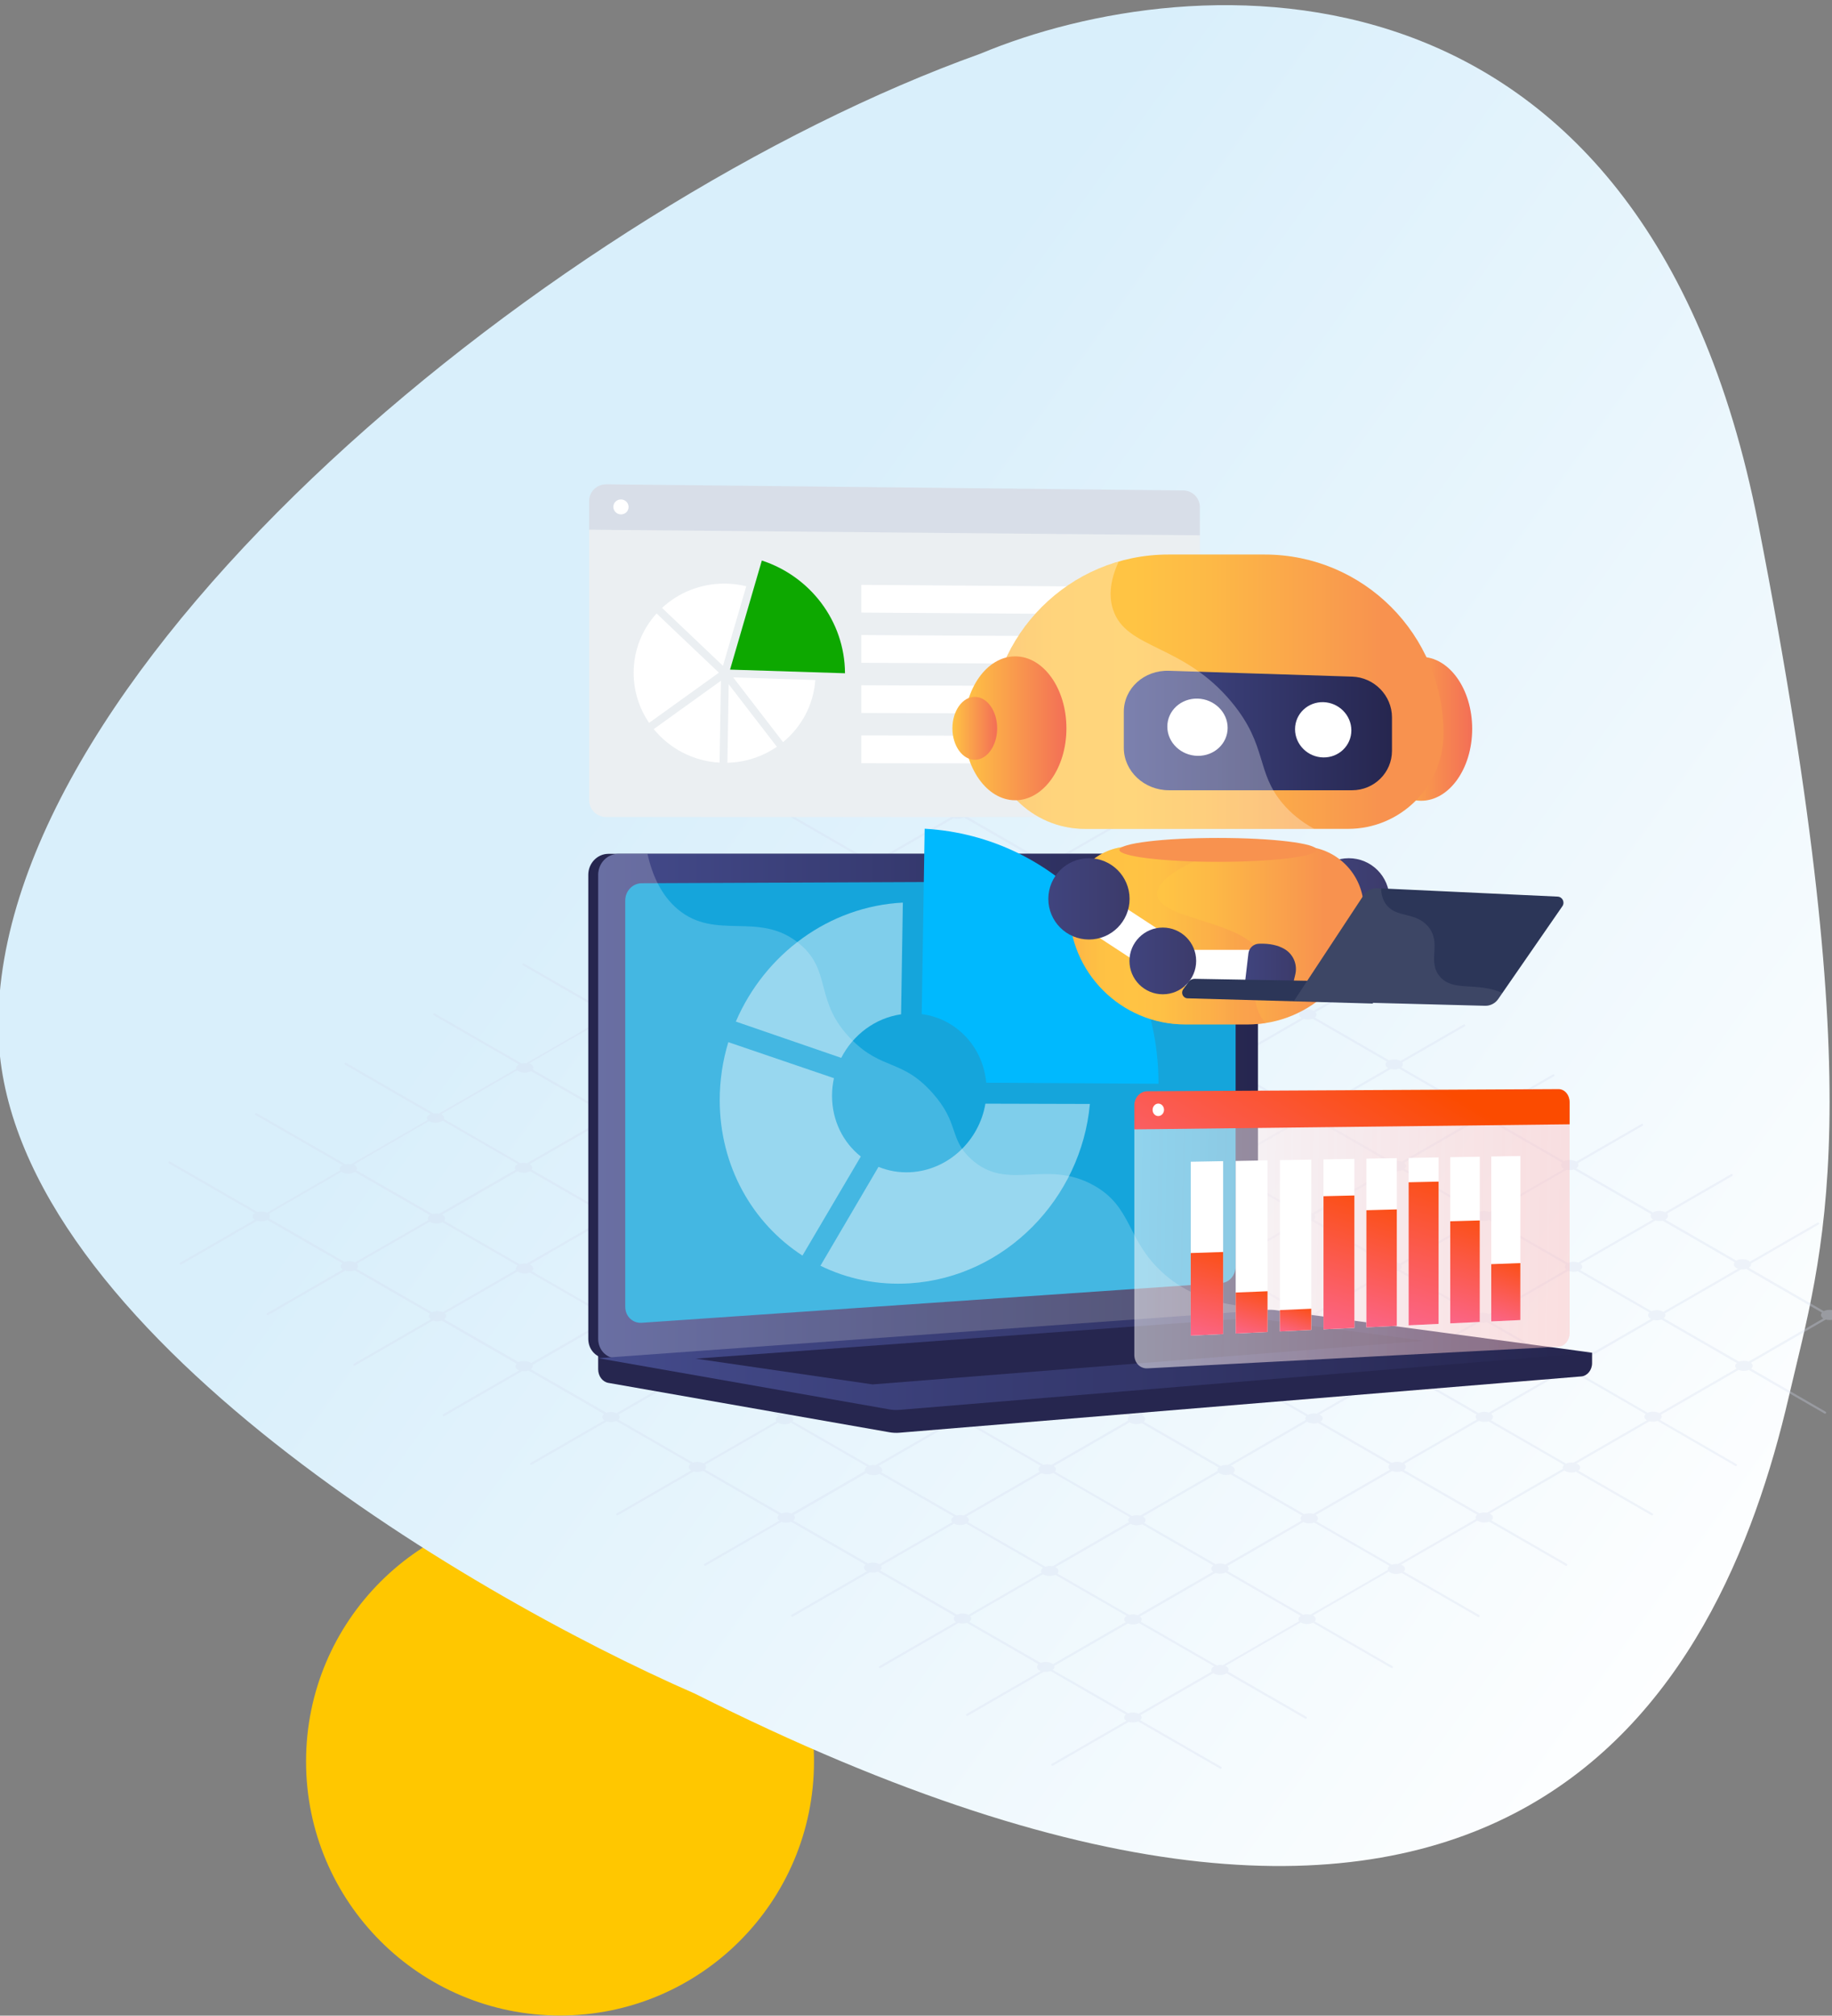 <svg width="541" height="595" viewBox="0 0 541 595" fill="none" xmlns="http://www.w3.org/2000/svg">
<rect x="0" y="0" width="541" height="595" fill="#808080" stroke="none"/>
<circle cx="165.379" cy="519.96" r="75" fill="#FFC700"/>
<path d="M-0.495 303.5C0.237 389.241 136.968 470.2 205.242 499.961C445.618 620.834 507.945 499.602 528.239 412.343C538.272 369.204 553.142 328.369 519.234 154.732C485.326 -18.905 351.997 -10.218 289.571 15.831C164.935 60.465 -1.409 196.324 -0.495 303.5Z" fill="url(#paint0_linear)"/>
<path opacity="0.3" d="M564.439 402.36C564.374 402.468 564.266 402.511 564.157 402.511C564.092 402.511 564.049 402.49 564.006 402.468L541.544 389.493C540.807 389.71 539.919 389.71 539.183 389.515L517.068 402.273C517.739 402.793 517.761 403.486 517.133 404.006L539.118 416.72C539.269 416.807 539.313 417.002 539.226 417.154C539.161 417.262 539.053 417.305 538.945 417.305C538.88 417.305 538.836 417.284 538.793 417.262L516.461 404.396C515.551 404.764 514.317 404.764 513.429 404.374L490.49 417.609C490.858 418.107 490.75 418.692 490.165 419.125L512.779 432.186C512.93 432.273 512.974 432.468 512.887 432.619C512.822 432.728 512.714 432.771 512.606 432.771C512.541 432.771 512.497 432.749 512.454 432.728L489.494 419.45C488.757 419.71 487.869 419.753 487.09 419.558L465.559 431.991C465.667 432.034 465.776 432.078 465.884 432.143C466.815 432.684 466.88 433.529 466.079 434.114L487.999 446.742C488.151 446.828 488.194 447.023 488.108 447.175C488.043 447.283 487.934 447.327 487.826 447.327C487.761 447.327 487.718 447.305 487.674 447.283L465.386 434.46C464.389 434.807 463.068 434.742 462.223 434.244C462.115 434.179 462.028 434.135 461.963 434.07L439.913 446.785C439.978 446.828 440.065 446.85 440.13 446.893C441.018 447.413 441.126 448.215 440.411 448.8L462.657 461.623C462.808 461.709 462.852 461.904 462.765 462.056C462.7 462.164 462.592 462.207 462.483 462.207C462.44 462.207 462.375 462.186 462.332 462.164L439.761 449.168C438.765 449.558 437.379 449.514 436.491 448.994C436.426 448.951 436.361 448.908 436.296 448.865L413.726 461.882C413.877 461.947 414.029 462.012 414.159 462.077C415.025 462.576 415.134 463.355 414.527 463.919L436.816 476.763C436.967 476.85 437.011 477.045 436.924 477.196C436.859 477.305 436.751 477.348 436.642 477.348C436.577 477.348 436.534 477.326 436.491 477.305L413.899 464.287C412.881 464.742 411.43 464.698 410.498 464.157C410.368 464.07 410.238 463.983 410.152 463.897L387.733 476.85C387.755 476.871 387.776 476.871 387.798 476.893C388.6 477.348 388.751 478.063 388.275 478.626L411.17 491.817C411.321 491.904 411.365 492.099 411.278 492.25C411.213 492.359 411.105 492.402 410.996 492.402C410.931 492.402 410.888 492.38 410.845 492.359L387.712 479.016C386.715 479.557 385.134 479.536 384.159 478.972C384.138 478.951 384.116 478.951 384.094 478.929L361.871 491.752C361.936 491.774 362.001 491.817 362.066 491.86C362.802 492.294 362.997 492.922 362.65 493.442L385.784 506.784C385.935 506.871 385.979 507.066 385.892 507.218C385.827 507.326 385.719 507.369 385.61 507.369C385.567 507.369 385.502 507.348 385.459 507.326L362.196 493.94C362.174 493.961 362.131 493.983 362.109 494.005C361.113 494.59 359.466 494.59 358.47 494.005C358.405 493.962 358.34 493.94 358.297 493.897L336.81 506.286C337.243 506.763 337.221 507.326 336.723 507.781L360.614 521.535C360.766 521.622 360.809 521.817 360.723 521.968C360.658 522.077 360.549 522.12 360.441 522.12C360.376 522.12 360.333 522.098 360.289 522.077L336.095 508.149C335.293 508.496 334.189 508.539 333.322 508.279L310.925 521.21C310.882 521.232 310.817 521.254 310.774 521.254C310.665 521.254 310.557 521.189 310.492 521.102C310.405 520.95 310.449 520.755 310.6 520.669L332.607 507.976C331.806 507.456 331.763 506.655 332.477 506.091L310.232 493.268C309.647 493.507 308.933 493.572 308.261 493.485L285.756 506.481C285.713 506.503 285.648 506.525 285.604 506.525C285.496 506.525 285.388 506.46 285.323 506.373C285.236 506.221 285.279 506.026 285.431 505.94L307.373 493.29C307.243 493.247 307.113 493.182 306.983 493.117C306.095 492.619 305.987 491.817 306.658 491.232L285.518 479.059C284.76 479.319 283.806 479.319 283.048 479.081L260.002 492.38C259.958 492.402 259.893 492.424 259.85 492.424C259.742 492.424 259.633 492.359 259.568 492.272C259.482 492.12 259.525 491.925 259.677 491.839L282.312 478.778C281.554 478.301 281.445 477.586 281.987 477.045L259.244 463.94C258.529 464.243 257.597 464.287 256.796 464.113L234.096 477.218C234.052 477.24 233.987 477.261 233.944 477.261C233.836 477.261 233.728 477.196 233.663 477.11C233.576 476.958 233.619 476.763 233.771 476.676L255.994 463.832C255.973 463.81 255.929 463.81 255.908 463.789C254.998 463.269 254.911 462.446 255.626 461.882L233.619 449.211C232.753 449.558 231.605 449.579 230.738 449.233L208.363 462.164C208.32 462.186 208.255 462.207 208.212 462.207C208.103 462.207 207.995 462.142 207.93 462.056C207.843 461.904 207.887 461.709 208.038 461.623L230.132 448.886C229.46 448.366 229.46 447.673 230.089 447.153L207.583 434.179C206.804 434.547 205.721 434.612 204.833 434.374L182.436 447.305C182.392 447.327 182.327 447.348 182.284 447.348C182.176 447.348 182.067 447.283 182.002 447.197C181.916 447.045 181.959 446.85 182.111 446.763L204.096 434.07C203.186 433.529 203.143 432.684 203.966 432.099L182.024 419.471C181.201 419.84 180.075 419.883 179.165 419.601L157.006 432.381C156.963 432.403 156.898 432.424 156.855 432.424C156.746 432.424 156.638 432.359 156.573 432.273C156.486 432.121 156.53 431.926 156.681 431.839L178.472 419.276C177.692 418.735 177.67 417.955 178.407 417.414L156.097 404.569C155.512 404.764 154.84 404.829 154.19 404.742L131.187 418.02C131.144 418.042 131.079 418.063 131.035 418.063C130.927 418.063 130.819 417.998 130.754 417.912C130.667 417.76 130.711 417.565 130.862 417.479L153.302 404.526C153.172 404.482 153.064 404.417 152.956 404.352C152.111 403.854 151.981 403.118 152.566 402.555L130.494 389.84C129.671 390.121 128.653 390.121 127.851 389.818L104.848 403.096C104.805 403.118 104.74 403.139 104.696 403.139C104.588 403.139 104.48 403.074 104.415 402.988C104.328 402.836 104.372 402.641 104.523 402.555L127.18 389.472C126.53 388.995 126.465 388.324 126.985 387.804L104.74 374.981C103.917 375.349 102.812 375.371 101.924 375.089L79.202 388.172C79.159 388.194 79.094 388.215 79.05 388.215C78.942 388.215 78.834 388.15 78.769 388.064C78.682 387.912 78.726 387.717 78.877 387.631L101.209 374.764C100.429 374.244 100.386 373.443 101.122 372.901L78.921 360.122C78.097 360.577 76.863 360.663 75.888 360.36L53.556 373.27C53.513 373.291 53.448 373.313 53.405 373.313C53.296 373.313 53.188 373.248 53.123 373.161C53.036 373.01 53.08 372.815 53.231 372.728L75.195 360.057C74.329 359.472 74.372 358.606 75.282 358.064L49.874 343.422C49.722 343.335 49.679 343.14 49.766 342.988C49.852 342.837 50.047 342.793 50.199 342.88L76.04 357.761C76.949 357.501 78.054 357.588 78.834 357.977L100.429 345.501C100.148 344.981 100.364 344.418 101.057 344.006C101.101 343.985 101.144 343.963 101.187 343.941L75.433 329.126C75.282 329.039 75.238 328.844 75.325 328.693C75.412 328.541 75.606 328.498 75.758 328.584L102.011 343.682C102.552 343.573 103.137 343.552 103.678 343.66L126.249 330.62C125.88 330.079 126.075 329.451 126.833 329.017C126.942 328.952 127.05 328.909 127.158 328.866L101.924 314.31C101.772 314.223 101.729 314.028 101.816 313.877C101.902 313.725 102.097 313.682 102.249 313.769L128.046 328.649C128.566 328.584 129.108 328.606 129.584 328.714L152.458 315.501C152.328 315.046 152.566 314.57 153.172 314.223C153.194 314.202 153.216 314.202 153.237 314.18L128.068 299.689C127.916 299.603 127.873 299.408 127.96 299.256C128.046 299.104 128.241 299.061 128.393 299.148L154.017 313.92C154.45 313.812 154.949 313.79 155.403 313.833L178.472 300.512C178.234 300.036 178.407 299.516 178.992 299.126L154.407 284.96C154.255 284.874 154.212 284.679 154.299 284.527C154.385 284.375 154.58 284.332 154.732 284.419L179.706 298.801C180.313 298.606 181.028 298.563 181.678 298.671L204.183 285.675C204.009 285.242 204.183 284.787 204.681 284.419L179.858 270.123C179.706 270.036 179.663 269.841 179.75 269.69C179.836 269.538 180.031 269.495 180.183 269.581L205.374 284.094C205.959 283.899 206.63 283.834 207.28 283.92L228.941 271.401C227.966 270.816 227.966 269.885 228.962 269.321C229.049 269.278 229.157 269.235 229.244 269.191L205.396 255.415C205.244 255.329 205.201 255.134 205.287 254.982C205.374 254.831 205.569 254.787 205.721 254.874L230.11 268.975C230.955 268.845 231.908 268.953 232.58 269.343L255.366 255.935C254.781 255.372 254.89 254.614 255.756 254.116C255.778 254.116 255.778 254.094 255.8 254.094L231.54 240.101C231.388 240.015 231.345 239.82 231.432 239.668C231.518 239.517 231.713 239.473 231.865 239.56L256.558 253.791C257.316 253.618 258.182 253.639 258.897 253.877L280.969 241.141C280.103 240.578 280.124 239.733 280.991 239.17L257.381 225.546C257.229 225.459 257.186 225.264 257.272 225.112C257.359 224.961 257.554 224.917 257.706 225.004L281.727 238.867C282.658 238.585 283.806 238.65 284.608 239.062L301.546 229.293C301.698 229.206 301.893 229.25 301.98 229.401C302.066 229.553 302.023 229.748 301.871 229.834L285.193 239.473C285.604 239.906 285.604 240.426 285.214 240.86L307.481 253.704C308.478 253.293 309.886 253.358 310.774 253.877C310.839 253.921 310.882 253.942 310.925 253.986L328.102 244.109C328.254 244.022 328.449 244.065 328.535 244.217C328.622 244.369 328.579 244.563 328.427 244.65L311.402 254.462C311.662 254.895 311.553 255.394 311.077 255.784L333.257 268.585C334.189 268.087 335.597 268.065 336.571 268.498L353.856 258.513C354.008 258.426 354.203 258.469 354.289 258.621C354.376 258.773 354.333 258.968 354.181 259.054L337.178 268.866C337.763 269.43 337.676 270.166 336.896 270.643L358.838 283.292C359.835 282.751 361.437 282.772 362.412 283.336C362.52 283.401 362.629 283.466 362.715 283.552L380.412 273.35C380.564 273.264 380.759 273.307 380.845 273.458C380.932 273.61 380.888 273.805 380.737 273.892L363.105 284.072C363.279 284.527 363.084 285.047 362.477 285.415L384.679 298.26C385.654 297.848 387.04 297.87 387.95 298.368L406.188 287.841C406.339 287.754 406.534 287.798 406.621 287.949C406.708 288.101 406.664 288.296 406.513 288.382L388.491 298.779C388.924 299.278 388.86 299.884 388.275 300.339L410.217 313.01C411.213 312.599 412.643 312.642 413.531 313.162C413.552 313.162 413.552 313.184 413.574 313.184L432.224 302.418C432.375 302.332 432.57 302.375 432.657 302.527C432.744 302.678 432.7 302.873 432.549 302.96L414.072 313.617C414.419 314.093 414.311 314.635 413.791 315.068L436.274 328.043C437.249 327.566 438.722 327.566 439.675 328.064L458.563 317.169C458.714 317.083 458.909 317.126 458.996 317.277C459.083 317.429 459.039 317.624 458.888 317.711L440.238 328.454C440.715 328.974 440.606 329.646 439.913 330.122L461.855 342.772C462.873 342.274 464.411 342.295 465.364 342.837C465.407 342.858 465.429 342.88 465.472 342.902L484.729 331.79C484.88 331.703 485.075 331.747 485.162 331.898C485.248 332.05 485.205 332.245 485.053 332.331L465.949 343.357C466.274 343.855 466.122 344.44 465.472 344.851L488.108 357.912C488.129 357.891 488.151 357.891 488.173 357.869C489.147 357.306 490.728 357.284 491.747 357.826L511.198 346.606C511.349 346.519 511.544 346.562 511.631 346.714C511.717 346.866 511.674 347.061 511.522 347.147L492.31 358.237C492.786 358.801 492.635 359.494 491.833 359.949C491.811 359.97 491.79 359.97 491.747 359.992L512.757 372.122C513.754 371.559 515.378 371.559 516.374 372.143C516.526 372.23 516.656 372.338 516.764 372.425L536.735 360.902C536.887 360.815 537.082 360.858 537.168 361.01C537.255 361.161 537.212 361.356 537.06 361.443L517.089 372.966C517.198 373.4 516.981 373.876 516.396 374.223L538.576 387.024C539.551 386.526 541.067 386.526 542.042 387.046L562.424 375.284C562.576 375.197 562.771 375.241 562.858 375.392C562.944 375.544 562.901 375.739 562.749 375.826L542.605 387.457C543.06 387.999 542.93 388.649 542.215 389.103L564.287 401.84C564.482 401.991 564.526 402.186 564.439 402.36ZM489.992 417.154L512.822 403.984C512.259 403.486 512.281 402.814 512.887 402.338L490.642 389.515C489.949 389.775 489.104 389.818 488.346 389.645L464.974 403.139C465.039 403.529 464.844 403.919 464.411 404.222L486.591 417.045C487.588 416.569 489.061 416.612 489.992 417.154ZM358.557 491.882L336.333 479.102C335.423 479.601 334.015 479.644 333.041 479.232L311.315 491.752C311.467 492.164 311.315 492.575 310.882 492.922L333.149 505.745C334.102 505.398 335.358 505.442 336.246 505.875L357.842 493.42C357.56 492.9 357.755 492.315 358.47 491.904C358.492 491.904 358.535 491.882 358.557 491.882ZM79.44 359.645L101.772 372.512C102.725 372.165 103.982 372.208 104.848 372.642L126.465 360.187C126.184 359.689 126.357 359.125 127.007 358.714L104.805 345.956C104.761 345.978 104.74 345.999 104.696 346.021C103.7 346.606 102.054 346.606 101.057 346.021C100.993 345.978 100.927 345.934 100.863 345.891L79.397 358.281C79.765 358.692 79.787 359.212 79.44 359.645ZM233.208 270.578L255.691 283.574C256.644 283.336 257.792 283.422 258.572 283.877C258.637 283.92 258.702 283.942 258.745 283.985L281.575 270.838C280.817 270.296 280.817 269.516 281.575 268.953L259.395 256.173C259.373 256.173 259.374 256.195 259.352 256.195C258.42 256.737 256.926 256.78 255.929 256.303L233.013 269.538C233.316 269.863 233.359 270.231 233.208 270.578ZM281.662 241.488L259.568 254.246C260.175 254.679 260.283 255.264 259.937 255.762L282.29 268.65C283.2 268.347 284.37 268.39 285.214 268.78L307.265 256.087C307.2 256.065 307.156 256.022 307.091 256C306.203 255.48 306.095 254.679 306.788 254.094L284.608 241.293C283.806 241.704 282.615 241.769 281.662 241.488ZM487.631 358.411L464.779 345.219C464.129 345.436 463.35 345.458 462.657 345.306L440.433 358.129C440.953 358.627 440.931 359.255 440.346 359.754L463.025 372.836C463.891 372.403 465.148 372.36 466.101 372.706L488.151 359.97C487.458 359.537 487.284 358.93 487.631 358.411ZM487.09 387.436L465.949 375.241C465.061 375.522 463.956 375.479 463.155 375.132L440.216 388.367C440.606 388.887 440.455 389.515 439.783 389.948L460.794 402.1C461.812 401.623 463.306 401.645 464.259 402.186C464.433 402.295 464.584 402.403 464.693 402.533L487.566 389.342C487.523 389.32 487.479 389.298 487.458 389.277C486.57 388.8 486.461 388.02 487.09 387.436ZM310.817 462.337L333.365 449.319C333.019 448.843 333.127 448.28 333.669 447.868L311.012 434.807C310.059 435.327 308.564 435.327 307.59 434.85L285.366 447.673C286.124 448.128 286.297 448.8 285.864 449.341L308.716 462.467C309.344 462.251 310.124 462.207 310.817 462.337ZM157.071 375.262L179.122 387.955C179.966 387.652 181.049 387.652 181.894 387.955L204.183 375.089C203.49 374.548 203.533 373.79 204.291 373.248L182.327 360.598C181.309 361.097 179.793 361.075 178.84 360.512C178.775 360.468 178.732 360.447 178.667 360.403L156.421 373.248C156.53 373.291 156.638 373.335 156.725 373.4C157.613 373.898 157.721 374.678 157.071 375.262ZM259.092 285.545L281.38 298.433C282.334 298.086 283.59 298.13 284.456 298.563L307.33 285.35C306.918 284.895 306.94 284.31 307.438 283.877L285.214 271.076C284.37 271.466 283.178 271.509 282.269 271.206L259.2 284.484C259.395 284.83 259.352 285.198 259.092 285.545ZM462.44 373.248L439.697 360.143C438.852 360.49 437.747 360.49 436.881 360.187L413.834 373.486C414.072 373.919 413.942 374.396 413.487 374.786L436.144 387.869C437.162 387.349 438.722 387.371 439.675 387.934C439.675 387.934 439.697 387.934 439.697 387.955L462.527 374.764C462.028 374.309 462.007 373.703 462.44 373.248ZM333.149 419.341C332.911 418.887 333.041 418.388 333.539 417.998L311.553 405.327C310.557 405.76 309.106 405.717 308.196 405.197C308.023 405.089 307.871 404.981 307.763 404.872L285.301 417.825C285.366 417.847 285.431 417.89 285.496 417.933C286.297 418.388 286.449 419.103 285.973 419.645L308.088 432.403C308.846 432.186 309.756 432.186 310.492 432.424L333.149 419.341ZM208.472 374.938L230.912 387.869C231.518 387.717 232.211 387.717 232.839 387.847L255.713 374.634C255.605 374.223 255.778 373.79 256.276 373.443L233.987 360.598C232.991 360.967 231.67 360.902 230.782 360.425L208.363 373.356C208.926 373.855 208.948 374.461 208.472 374.938ZM307.979 315.891L286.232 328.454C287.099 329.039 287.077 329.906 286.146 330.469L308.413 343.292C309.041 343.01 309.842 342.923 310.579 343.032L332.239 330.534C331.264 329.971 331.243 329.082 332.131 328.498L309.886 315.653C309.322 315.87 308.629 315.956 307.979 315.891ZM383.726 358.324L361.264 345.349C360.549 345.718 359.531 345.804 358.665 345.631L337.091 358.086C337.156 358.107 337.221 358.151 337.286 358.194C338.196 358.714 338.282 359.537 337.546 360.1L360.051 373.075C360.658 372.771 361.481 372.663 362.217 372.75L383.921 360.23C383.076 359.689 383.011 358.887 383.726 358.324ZM310.319 402.663L333.495 389.298C333.322 388.908 333.43 388.475 333.82 388.129L311.272 375.154C310.275 375.587 308.824 375.544 307.914 375.024C307.871 375.002 307.85 374.981 307.828 374.959L285.279 387.977C285.388 388.02 285.518 388.085 285.604 388.129C286.427 388.605 286.579 389.32 286.059 389.883L308.651 402.901C309.127 402.706 309.734 402.62 310.319 402.663ZM260.5 375.154L282.55 387.869C283.113 387.696 283.763 387.652 284.391 387.739L307.33 374.504C307.026 374.028 307.135 373.508 307.676 373.096L285.713 360.447C284.716 360.858 283.308 360.815 282.399 360.295C282.334 360.252 282.247 360.208 282.204 360.165L259.633 373.205C259.807 373.27 259.958 373.335 260.11 373.421C260.911 373.855 261.041 374.591 260.5 375.154ZM285.799 358.042C285.886 358.086 285.951 358.107 286.037 358.151C286.926 358.671 287.034 359.472 286.341 360.035L308.326 372.706C309.019 372.447 309.886 372.403 310.644 372.555L333.019 359.645C332.781 359.212 332.889 358.736 333.322 358.367L311.337 345.696C310.34 346.064 308.998 345.999 308.131 345.501C308.023 345.436 307.936 345.371 307.85 345.306L285.799 358.042ZM336.636 387.501L359.206 374.483C359.076 374.136 359.185 373.768 359.488 373.465L336.918 360.468C335.921 360.858 334.535 360.793 333.647 360.295C333.582 360.252 333.517 360.23 333.474 360.187L311.445 372.901C311.488 372.923 311.51 372.945 311.553 372.966C312.42 373.465 312.528 374.244 311.9 374.829L334.427 387.804C335.055 387.457 335.878 387.371 336.636 387.501ZM357.625 343.227L335.748 330.577C334.968 330.967 333.885 331.054 332.976 330.815L311.445 343.248C311.553 343.292 311.683 343.357 311.792 343.4C312.701 343.92 312.788 344.765 312.03 345.349L333.994 357.999C334.665 357.717 335.532 357.653 336.29 357.782L357.885 345.328C357.842 345.306 357.798 345.284 357.755 345.263C356.759 344.721 356.737 343.812 357.625 343.227ZM260.565 343.248C261.323 343.812 261.28 344.613 260.457 345.154L282.745 357.977C283.395 357.717 284.218 357.653 284.954 357.782L307.46 344.808C307.308 344.418 307.416 344.006 307.785 343.66L285.388 330.75C284.478 330.989 283.373 330.924 282.593 330.534L260.565 343.248ZM234.442 358.346C235.33 358.865 235.395 359.689 234.659 360.273L256.991 373.14C257.511 372.966 258.096 372.923 258.68 372.966L281.749 359.645C281.532 359.212 281.64 358.736 282.117 358.367L259.763 345.501C258.875 345.761 257.771 345.718 256.969 345.349L234.442 358.346ZM234.291 389.818L256.471 402.62C257.121 402.468 257.879 402.49 258.507 402.663L281.272 389.537C281.077 389.082 281.272 388.584 281.835 388.215L259.915 375.587C258.897 376.086 257.381 376.042 256.428 375.501C256.276 375.414 256.168 375.327 256.059 375.219L233.619 388.172C233.641 388.194 233.684 388.215 233.706 388.215C234.486 388.627 234.659 389.277 234.291 389.818ZM259.807 404.547L282.507 417.63C283.113 417.457 283.828 417.435 284.478 417.544L307.46 404.287C307.395 403.919 307.568 403.551 307.958 403.248L285.453 390.273C284.435 390.793 282.897 390.771 281.944 390.208C281.835 390.143 281.749 390.078 281.662 390.013L259.244 402.944C260.002 403.378 260.175 404.006 259.807 404.547ZM336.376 417.479L359.206 404.287C358.86 403.833 358.903 403.291 359.38 402.879L337.351 390.186C336.355 390.555 335.012 390.49 334.145 389.992C334.037 389.927 333.972 389.883 333.885 389.818L311.272 402.858C311.467 402.923 311.662 403.009 311.835 403.096C312.701 403.594 312.81 404.374 312.182 404.959L334.21 417.652C334.86 417.392 335.662 417.349 336.376 417.479ZM362.629 402.316L384.896 389.472C384.614 389.06 384.679 388.584 385.069 388.194L362.997 375.479C362.022 375.804 360.744 375.717 359.9 375.241C359.77 375.176 359.661 375.089 359.575 375.002L337.503 387.739C337.611 387.782 337.719 387.825 337.806 387.89C338.716 388.41 338.802 389.255 338.022 389.84L360.008 402.511C360.788 402.165 361.784 402.1 362.629 402.316ZM388.231 387.544L409.783 375.089C409.718 375.046 409.632 375.024 409.567 374.981C408.679 374.461 408.57 373.66 409.285 373.075L387.322 360.382C386.542 360.707 385.524 360.75 384.701 360.512L363.17 372.923C363.3 372.966 363.452 373.031 363.56 373.118C364.513 373.66 364.557 374.548 363.712 375.132L385.675 387.782C386.39 387.436 387.387 387.349 388.231 387.544ZM436.123 358.064L414.137 345.393C413.206 345.761 411.95 345.739 411.061 345.328L388.145 358.541C388.535 359.017 388.47 359.58 387.971 360.013L409.913 372.706C410.91 372.295 412.318 372.36 413.206 372.88C413.271 372.923 413.336 372.966 413.401 373.01L436.209 359.84C435.516 359.32 435.473 358.606 436.123 358.064ZM410.542 343.313L388.036 330.339C387.148 330.772 385.892 330.794 384.961 330.425L361.957 343.703C362.217 344.093 362.152 344.548 361.827 344.916L384.376 357.956C385.351 357.566 386.715 357.631 387.582 358.107L410.455 344.938C409.935 344.44 409.957 343.79 410.542 343.313ZM384.419 328.259L362.499 315.61C361.567 316.043 360.246 316.043 359.315 315.631L336.398 328.866C336.723 329.277 336.701 329.776 336.333 330.187L358.362 342.923C359.336 342.62 360.571 342.707 361.394 343.183C361.437 343.205 361.481 343.227 361.502 343.248L384.332 330.079C383.639 329.537 383.661 328.779 384.419 328.259ZM358.86 313.53L336.571 300.686C335.835 300.946 334.947 300.989 334.167 300.772L310.904 314.202C311.012 314.57 310.86 314.938 310.492 315.263L332.802 328.173C333.777 327.869 335.012 327.956 335.835 328.433L358.665 315.263C358.123 314.7 358.188 314.007 358.86 313.53ZM333.041 298.628L311.012 285.913C310.059 286.26 308.781 286.216 307.936 285.762L285.063 298.974C285.518 299.451 285.474 300.036 284.976 300.491L306.961 313.205C307.958 312.815 309.344 312.88 310.21 313.379C310.362 313.465 310.47 313.552 310.579 313.66L333.409 300.469C333.409 300.469 333.409 300.469 333.387 300.469C332.542 299.971 332.412 299.191 333.041 298.628ZM260.045 313.4C260.218 313.465 260.37 313.53 260.522 313.617C261.518 314.202 261.518 315.133 260.543 315.718L282.485 328.368C283.308 327.913 284.543 327.826 285.518 328.129L307.026 315.718C306.853 315.653 306.702 315.588 306.55 315.501C305.64 314.981 305.554 314.158 306.29 313.574L284.326 300.881C283.525 301.227 282.42 301.27 281.554 300.989L260.045 313.4ZM234.421 328.194C234.551 328.238 234.659 328.303 234.767 328.368C235.742 328.931 235.764 329.819 234.854 330.404L256.818 343.053C257.684 342.62 258.94 342.555 259.893 342.902L282.03 330.122C281.64 329.711 281.619 329.212 281.965 328.779L259.785 316C258.832 316.259 257.662 316.151 256.883 315.696C256.731 315.61 256.623 315.523 256.514 315.415L234.421 328.194ZM208.233 343.335C208.45 343.4 208.645 343.487 208.818 343.595C209.728 344.115 209.814 344.96 209.056 345.523L231.042 358.194C231.821 357.869 232.839 357.804 233.684 358.042L256.341 344.96C255.865 344.505 255.821 343.941 256.254 343.487L234.139 330.75C233.164 331.032 231.93 330.945 231.128 330.49C231.02 330.425 230.912 330.36 230.825 330.295L208.233 343.335ZM182.284 358.302C182.349 358.324 182.414 358.367 182.479 358.389C183.302 358.865 183.454 359.602 182.891 360.165L204.963 372.901C205.829 372.62 206.934 372.642 207.757 372.988L230.262 359.992C229.894 359.537 229.937 358.974 230.435 358.541L208.407 345.848C207.41 346.216 206.046 346.151 205.179 345.653C205.006 345.544 204.854 345.436 204.746 345.306L182.284 358.302ZM182.674 389.992L205.092 402.879C205.656 402.728 206.305 402.706 206.912 402.814L229.504 389.775C229.157 389.233 229.33 388.605 230.089 388.194C230.11 388.194 230.132 388.172 230.132 388.172L207.887 375.349C206.999 375.782 205.742 375.804 204.811 375.457L182.544 388.324C183.194 388.8 183.237 389.472 182.674 389.992ZM208.515 404.851L230.717 417.609C231.323 417.479 231.995 417.457 232.601 417.609L255.085 404.634C254.652 404.092 254.803 403.399 255.583 402.944C255.605 402.923 255.648 402.923 255.67 402.901L233.771 390.273C233.749 390.273 233.728 390.295 233.728 390.295C232.731 390.88 231.085 390.88 230.089 390.295C230.067 390.273 230.024 390.251 230.002 390.23L207.757 403.053C207.843 403.096 207.908 403.118 207.995 403.161C208.753 403.638 208.926 404.309 208.515 404.851ZM234.074 419.536L256.818 432.619C257.359 432.468 257.966 432.424 258.55 432.511L281.251 419.428C280.969 418.93 281.164 418.367 281.814 417.955L259.352 405.002C259.33 405.024 259.309 405.046 259.265 405.046C258.269 405.63 256.644 405.63 255.648 405.067L233.424 417.89C233.468 417.912 233.489 417.933 233.533 417.955C234.247 418.367 234.442 419.016 234.074 419.536ZM260.262 434.612L282.442 447.37C283.135 447.197 283.936 447.197 284.608 447.37L307.005 434.439C306.485 433.897 306.593 433.182 307.373 432.706L285.431 420.056C284.435 420.598 282.832 420.576 281.857 420.013C281.792 419.97 281.727 419.948 281.684 419.905L259.417 432.749C259.547 432.792 259.655 432.857 259.763 432.922C260.543 433.356 260.716 434.049 260.262 434.612ZM336.723 447.392L359.553 434.222C359.445 433.876 359.553 433.507 359.878 433.182L337.156 420.099C336.16 420.533 334.708 420.489 333.799 419.97C333.734 419.926 333.669 419.883 333.604 419.84L311.207 432.771C311.9 433.226 312.008 433.876 311.553 434.417L334.319 447.543C335.033 447.24 335.943 447.197 336.723 447.392ZM362.564 432.468L385.589 419.168C385.372 418.8 385.437 418.388 385.74 418.042L362.954 404.916C361.957 405.284 360.593 405.219 359.726 404.721L337.199 417.717C337.264 417.76 337.351 417.782 337.416 417.825C338.282 418.323 338.391 419.103 337.763 419.688L360.463 432.771C361.069 432.489 361.849 432.381 362.564 432.468ZM388.838 417.305L411.3 404.331C411.148 404.006 411.213 403.659 411.43 403.356L388.6 390.208C387.625 390.533 386.325 390.468 385.48 389.97C385.437 389.948 385.415 389.927 385.394 389.905L363.387 402.62C364.297 403.139 364.383 403.984 363.625 404.569L386.304 417.63C386.997 417.262 387.971 417.154 388.838 417.305ZM414.419 402.533L436.058 390.035C436.058 390.035 436.036 390.035 436.036 390.013C435.213 389.537 435.061 388.822 435.581 388.28L412.859 375.154C412.188 375.414 411.365 375.479 410.628 375.349L389.033 387.825C389.076 387.847 389.098 387.869 389.141 387.869C390.094 388.41 390.137 389.277 389.314 389.862L411.971 402.901C412.621 402.533 413.574 402.403 414.419 402.533ZM461.292 343.205L439.22 330.469C438.462 330.707 437.552 330.707 436.772 330.49L414.657 343.248C415.372 343.768 415.394 344.483 414.765 345.024L436.772 357.718C437.704 357.349 438.96 357.371 439.848 357.782L461.877 345.068C461.833 345.046 461.79 345.024 461.747 345.003C460.924 344.505 460.772 343.768 461.292 343.205ZM435.733 328.454L413.163 315.436C412.448 315.718 411.516 315.761 410.715 315.566L388.535 328.368C389.076 328.844 389.098 329.451 388.621 329.927L411.191 342.923C412.015 342.599 413.119 342.577 413.986 342.88L436.058 330.144C435.321 329.689 435.213 328.996 435.733 328.454ZM409.589 313.379L387.625 300.707C386.845 301.011 385.849 301.032 385.047 300.794L362.932 313.552C363.582 314.028 363.647 314.7 363.105 315.22L385.112 327.913C385.979 327.631 387.083 327.653 387.906 327.999L409.935 315.285C409.913 315.285 409.892 315.263 409.892 315.263C409.025 314.743 408.917 313.963 409.589 313.379ZM384.051 298.65L361.697 285.762C361.156 285.913 360.549 285.957 359.986 285.892L337.568 298.823C337.936 299.321 337.828 299.906 337.243 300.339L359.553 313.205C360.376 312.924 361.416 312.924 362.239 313.227L384.311 300.491C383.509 299.949 383.423 299.191 384.051 298.65ZM358.232 283.747L336.116 270.989C335.315 271.227 334.362 271.206 333.582 270.924L311.532 283.661C312.355 284.202 312.398 285.003 311.662 285.567L333.625 298.238C334.643 297.783 336.095 297.826 337.026 298.368C337.026 298.368 337.026 298.368 337.048 298.368L359.076 285.653C358.946 285.61 358.816 285.545 358.708 285.48C357.928 285.003 357.755 284.31 358.232 283.747ZM332.651 268.996L310.384 256.152C309.712 256.412 308.846 256.477 308.088 256.325L285.799 269.148C286.276 269.603 286.276 270.188 285.799 270.664L308.044 283.487C308.846 283.141 309.929 283.076 310.817 283.357L332.911 270.599C332.304 270.123 332.218 269.495 332.651 268.996ZM255.951 286.346L234.334 298.801C234.377 298.823 234.442 298.844 234.486 298.888C235.417 299.429 235.482 300.274 234.702 300.837L256.883 313.617C257.489 313.27 258.312 313.14 259.092 313.205L280.839 300.642C280.038 300.122 279.994 299.321 280.731 298.779L258.572 285.978C257.879 286.39 256.861 286.52 255.951 286.346ZM208.666 313.574C208.688 313.595 208.731 313.595 208.753 313.617C209.641 314.137 209.749 314.938 209.035 315.523L231.237 328.303C231.886 327.978 232.753 327.848 233.533 327.956L256.168 314.895C256.081 314.613 256.146 314.31 256.363 314.028L234.031 301.162C233.034 301.509 231.713 301.444 230.847 300.946C230.803 300.924 230.738 300.881 230.695 300.859L208.666 313.574ZM182.457 328.671C182.587 328.714 182.696 328.779 182.804 328.844C183.627 329.321 183.779 330.057 183.215 330.62L205.461 343.443C205.981 343.227 206.63 343.118 207.259 343.162L230.457 329.754C230.327 329.407 230.392 329.039 230.673 328.736L208.385 315.891C207.388 316.281 206.002 316.238 205.114 315.718C205.092 315.696 205.049 315.675 205.027 315.653L182.457 328.671ZM156.421 343.638C156.421 343.66 156.443 343.66 156.421 343.638C157.18 344.071 157.375 344.721 157.006 345.241L179.382 358.151C180.01 357.934 180.768 357.912 181.461 358.042L204.443 344.765C204.378 344.44 204.529 344.093 204.854 343.811L182.631 331.01C181.613 331.508 180.096 331.465 179.143 330.924C179.035 330.859 178.927 330.794 178.84 330.729L156.421 343.638ZM130.537 358.562C130.602 358.584 130.667 358.627 130.711 358.649C131.512 359.104 131.664 359.819 131.187 360.36L153.497 373.205C154.104 372.966 154.862 372.901 155.555 373.01L178.212 359.927C177.93 359.45 178.104 358.909 178.688 358.497L156.53 345.718C156.508 345.739 156.486 345.739 156.465 345.761C155.468 346.346 153.822 346.346 152.826 345.761C152.826 345.761 152.804 345.761 152.804 345.739L130.537 358.562ZM105.325 374.548L127.548 387.349C128.48 386.916 129.823 386.894 130.776 387.327L152.436 374.829C152.241 374.396 152.393 373.941 152.869 373.573L130.646 360.793C129.649 361.335 128.046 361.313 127.072 360.75C127.007 360.707 126.963 360.685 126.898 360.642L105.39 373.01C105.844 373.486 105.823 374.093 105.325 374.548ZM131.165 389.428L153.129 402.078C154.147 401.601 155.642 401.645 156.573 402.186C156.681 402.251 156.768 402.316 156.855 402.381L178.32 389.992C177.757 389.472 177.779 388.779 178.45 388.28L156.443 375.631C155.447 376.064 153.996 376.021 153.086 375.501C152.978 375.436 152.913 375.392 152.826 375.327L131.36 387.717C131.924 388.237 131.859 388.93 131.165 389.428ZM156.768 404.179L179.078 417.024C180.01 416.699 181.244 416.742 182.089 417.154L203.706 404.677C203.446 404.179 203.641 403.594 204.356 403.183L182.089 390.381C181.179 390.793 179.88 390.793 178.97 390.381L157.288 402.901C157.44 403.334 157.266 403.811 156.768 404.179ZM182.609 419.06L204.638 431.753C205.612 431.428 206.869 431.493 207.713 431.969L229.266 419.536C228.919 418.995 229.114 418.388 229.85 417.955C229.872 417.933 229.894 417.933 229.915 417.912L207.973 405.305C206.977 405.89 205.331 405.89 204.334 405.305C204.269 405.262 204.204 405.219 204.139 405.175L182.652 417.565C183.129 418.02 183.107 418.605 182.609 419.06ZM208.168 433.767L230.738 446.763C231.648 446.395 232.861 446.417 233.749 446.785L255.453 434.265C255.258 433.789 255.475 433.269 256.081 432.901L233.576 419.97C233.554 419.991 233.533 419.991 233.511 420.013C232.515 420.598 230.868 420.598 229.872 420.013C229.829 419.991 229.807 419.97 229.764 419.948L208.255 432.359C208.623 432.814 208.601 433.356 208.168 433.767ZM234.312 448.843L256.319 461.514C257.316 461.124 258.702 461.189 259.59 461.687C259.612 461.709 259.655 461.731 259.677 461.752L281.186 449.341C280.752 448.8 280.904 448.128 281.684 447.673L259.72 435.045C258.724 435.608 257.099 435.587 256.124 435.024C256.016 434.959 255.929 434.894 255.843 434.829L234.377 447.218C234.919 447.695 234.897 448.345 234.312 448.843ZM259.915 463.572L282.615 476.633C283.59 476.157 285.041 476.178 285.994 476.676L307.568 464.222C307.286 463.745 307.438 463.204 308.023 462.792L285.344 449.753C284.348 450.316 282.723 450.316 281.727 449.753L260.175 462.186C260.478 462.662 260.392 463.16 259.915 463.572ZM286.232 478.734L307.308 490.864C308.304 490.453 309.734 490.496 310.644 491.016C310.774 491.081 310.86 491.167 310.947 491.232L332.412 478.843C331.763 478.279 331.849 477.5 332.694 476.98L311.64 464.872C310.622 465.348 309.127 465.326 308.174 464.785C308.109 464.763 308.066 464.72 308.023 464.677L286.536 477.088C286.991 477.63 286.904 478.279 286.232 478.734ZM358.253 463.94C357.517 463.399 357.539 462.619 358.318 462.077L337.264 449.948C336.268 450.381 334.817 450.337 333.907 449.818C333.885 449.818 333.885 449.796 333.864 449.796L311.64 462.619C311.705 462.641 311.748 462.684 311.813 462.706C312.658 463.182 312.788 463.94 312.225 464.503L333.452 476.698C334.254 476.482 335.228 476.503 335.986 476.806L358.253 463.94ZM384.354 448.886C383.921 448.41 383.986 447.825 384.527 447.37L363.409 435.197C362.412 435.543 361.113 435.457 360.268 434.98C360.138 434.894 360.029 434.829 359.921 434.742L337.503 447.673C337.524 447.673 337.546 447.695 337.546 447.695C338.412 448.193 338.521 448.973 337.871 449.558L358.99 461.731C359.878 461.428 361.026 461.471 361.849 461.839L384.354 448.886ZM410.455 433.832C409.892 433.356 409.87 432.728 410.39 432.229L389.206 420.035C388.231 420.316 387.018 420.229 386.195 419.775C386.13 419.731 386.065 419.71 386.022 419.666L363.473 432.684C363.625 432.749 363.777 432.814 363.907 432.879C364.838 433.421 364.903 434.287 364.102 434.85L385.177 446.98C385.957 446.655 386.997 446.634 387.841 446.872L410.455 433.832ZM436.123 419.016C435.646 418.562 435.624 417.998 436.058 417.544L414.83 405.305C413.877 405.544 412.729 405.457 411.95 405.002C411.863 404.937 411.776 404.894 411.69 404.829L389.661 417.544C389.726 417.565 389.791 417.609 389.856 417.652C390.831 418.215 390.852 419.125 389.943 419.71L410.996 431.839C411.885 431.428 413.119 431.406 414.029 431.774L436.123 419.016ZM461.184 404.569C460.967 404.504 460.772 404.417 460.599 404.309C459.754 403.833 459.624 403.074 460.209 402.511L439.068 390.295C438.375 390.511 437.552 390.511 436.837 390.338L415.307 402.771C415.415 402.814 415.523 402.858 415.61 402.923C416.607 403.508 416.607 404.439 415.61 405.024L436.642 417.132C437.487 416.699 438.722 416.634 439.675 416.98L461.184 404.569ZM516.374 401.926L538.425 389.19C537.667 388.714 537.537 388.02 538.035 387.479L515.66 374.569C515.205 374.699 514.685 374.743 514.187 374.699L491.66 387.695C491.963 388.172 491.833 388.714 491.292 389.125L513.537 401.948C514.382 401.623 515.508 401.601 516.374 401.926ZM490.988 360.338C490.317 360.49 489.537 360.468 488.866 360.295L466.75 373.053C467.465 373.616 467.444 374.396 466.642 374.916L487.696 387.046C488.714 386.591 490.165 386.634 491.075 387.176C491.118 387.197 491.14 387.219 491.183 387.241L513.255 374.504C513.082 374.439 512.909 374.374 512.757 374.288C511.977 373.833 511.804 373.161 512.259 372.598L490.988 360.338ZM208.103 283.964C208.233 284.007 208.342 284.072 208.472 284.137C209.316 284.635 209.446 285.372 208.861 285.957L231.107 298.779C231.8 298.455 232.731 298.39 233.533 298.541L255.15 286.108C255.085 286.086 255.02 286.043 254.955 286C253.958 285.415 253.958 284.484 254.955 283.899L232.796 271.097C232.731 271.162 232.645 271.206 232.558 271.249C231.778 271.704 230.587 271.791 229.634 271.531L208.103 283.964ZM182.479 298.758C182.566 298.801 182.652 298.844 182.717 298.888C183.54 299.364 183.692 300.079 183.15 300.642L205.417 313.465C206.132 313.162 207.042 313.119 207.843 313.292L230.219 300.404C229.959 299.992 230.045 299.516 230.457 299.126L208.233 286.325C207.215 286.801 205.742 286.758 204.789 286.216C204.681 286.151 204.573 286.086 204.486 286L182.479 298.758ZM156.292 313.877C156.465 313.942 156.616 314.007 156.768 314.093C157.526 314.527 157.699 315.176 157.331 315.718L179.706 328.606C180.27 328.411 180.941 328.368 181.569 328.454L204.551 315.22C204.248 314.765 204.334 314.245 204.833 313.833L182.631 301.032C181.613 301.53 180.075 301.509 179.122 300.967C179.035 300.924 178.97 300.881 178.905 300.816L156.292 313.877ZM130.321 328.866C130.342 328.887 130.386 328.887 130.407 328.909C131.057 329.277 131.295 329.819 131.079 330.317L153.649 343.335C154.277 343.183 155.014 343.205 155.642 343.357L178.45 330.23C178.277 329.797 178.45 329.299 178.992 328.952L156.811 316.173C156.79 316.194 156.768 316.194 156.746 316.216C155.75 316.801 154.104 316.801 153.107 316.216C152.956 316.129 152.848 316.043 152.739 315.935L130.321 328.866ZM104.458 343.79C104.523 343.833 104.61 343.855 104.675 343.898C105.411 344.31 105.606 344.938 105.26 345.458L127.7 358.367C128.306 358.194 129.043 358.151 129.693 358.281L152.263 345.284C151.851 344.743 152.024 344.071 152.804 343.638C152.826 343.617 152.848 343.617 152.891 343.595L130.711 330.794C130.624 330.859 130.537 330.924 130.429 330.989C129.433 331.573 127.786 331.573 126.79 330.989C126.768 330.967 126.725 330.945 126.703 330.924L104.458 343.79ZM361.091 491.557L383.639 478.539C383.271 478.019 383.444 477.413 384.138 476.98L361.936 464.178C361.069 464.59 359.856 464.633 358.925 464.308L336.636 477.175C337.199 477.608 337.264 478.193 336.875 478.691L359.336 491.622C359.9 491.471 360.528 491.449 361.091 491.557ZM386.997 476.612L409.848 463.42C409.718 463.009 409.892 462.597 410.347 462.251L388.101 449.428C387.127 449.818 385.805 449.774 384.896 449.298L362.455 462.251C362.954 462.706 362.975 463.312 362.499 463.767L384.831 476.655C385.524 476.46 386.304 476.438 386.997 476.612ZM412.838 461.687L435.884 448.388C435.646 447.955 435.754 447.478 436.209 447.11L413.921 434.287C413.054 434.59 411.928 434.569 411.083 434.222L388.535 447.218C389.358 447.738 389.423 448.518 388.73 449.081L410.996 461.904C411.56 461.687 412.209 461.623 412.838 461.687ZM439.112 446.525L461.574 433.551C461.4 433.161 461.509 432.749 461.877 432.424L439.545 419.558C438.657 419.84 437.53 419.775 436.729 419.406L414.679 432.121C415.35 432.663 415.329 433.399 414.614 433.919L436.859 446.72C437.509 446.46 438.354 446.395 439.112 446.525ZM486.353 419.255C485.465 418.757 485.357 417.977 485.985 417.414L463.718 404.547C463.241 404.699 462.7 404.764 462.18 404.742L440.346 417.327C441.126 417.89 441.083 418.692 440.26 419.233L462.462 432.034C463.111 431.731 463.935 431.644 464.693 431.753L486.353 419.255Z" fill="#D3DAED"/>
<path d="M470.15 399.295L176.641 396.79V404.19C176.641 406.201 177.916 407.902 179.651 408.212L262.645 422.784C263.633 422.956 264.633 423.002 265.621 422.922L466.956 406.305C468.748 406.155 470.15 404.443 470.15 402.375V399.295V399.295Z" fill="#26264F"/>
<path d="M363.645 387.424L179.686 400.973C176.399 401.214 173.722 398.64 173.722 395.215V258.234C173.722 254.81 176.399 252.04 179.686 252.04H363.645C366.357 252.04 368.552 254.545 368.552 257.637V381.471C368.552 384.562 366.357 387.228 363.645 387.424Z" fill="#26264F"/>
<path d="M366.576 387.424L182.617 400.973C179.33 401.214 176.652 398.64 176.652 395.215V258.234C176.652 254.81 179.33 252.04 182.617 252.04H366.576C369.288 252.04 371.483 254.545 371.483 257.637V381.471C371.483 384.562 369.288 387.228 366.576 387.424Z" fill="url(#paint1_linear)"/>
<path d="M360.841 378.702L189.5 390.469C186.822 390.653 184.639 388.538 184.639 385.746V265.807C184.639 263.015 186.811 260.739 189.5 260.728L360.841 259.992C363.082 259.981 364.886 262.038 364.886 264.577V373.818C364.898 376.357 363.082 378.541 360.841 378.702Z" fill="#15A5DB"/>
<path d="M281.089 255.786C281.089 257.062 280.147 258.096 278.975 258.096C277.802 258.096 276.849 257.073 276.849 255.798C276.849 254.522 277.802 253.488 278.975 253.488C280.147 253.476 281.089 254.511 281.089 255.786Z" fill="white"/>
<path opacity="0.2" d="M182.617 400.973L365.645 387.493L366.576 387.424C367.817 387.332 368.955 386.723 369.816 385.781C356.647 385.057 348.465 380.391 343.19 375.553C332.595 365.854 334.433 356.293 322.999 349.915C308.749 341.963 297.534 352.041 286.72 342.101C280.158 336.067 283.387 331.574 275.309 322.565C266.368 312.59 260.553 315.945 251.567 306.959C240.213 295.605 245.89 286.768 236.11 278.62C224.239 268.726 211.449 277.885 200.153 268.404C195.28 264.313 192.603 258.36 191.212 252.04H182.617C179.33 252.04 176.652 254.81 176.652 258.234V395.227C176.652 398.64 179.33 401.214 182.617 400.973Z" fill="white"/>
<path d="M373.907 386.677L176.652 400.927L262.656 416.038C263.645 416.211 264.644 416.257 265.633 416.176L470.15 399.295L377.045 386.78C376.01 386.631 374.953 386.597 373.907 386.677Z" fill="url(#paint2_linear)"/>
<path d="M205.427 401.053L369.655 389.01L420.482 395.79L257.668 408.661L205.427 401.053Z" fill="#26264F"/>
<g opacity="0.67">
<path opacity="0.67" d="M248.417 312.268C251.922 305.465 258.45 300.512 266.092 299.409L266.62 266.439C244.798 267.531 225.836 281.665 217.298 301.558L248.417 312.268Z" fill="white"/>
<path opacity="0.67" d="M290.994 325.793C289.155 336.757 279.95 345.479 268.769 346.03C265.448 346.191 262.287 345.617 259.426 344.445L242.28 373.633C250.221 377.529 259.242 379.437 268.757 378.816C296.831 377 319.332 353.787 321.849 325.874L290.994 325.793Z" fill="white"/>
<path opacity="0.67" d="M236.971 370.634L254.197 341.388C249.015 337.285 245.705 330.85 245.705 323.472C245.705 321.691 245.9 319.944 246.268 318.267L215.08 307.637C213.425 313.061 212.54 318.807 212.54 324.725C212.54 344.33 222.274 361.119 236.971 370.634Z" fill="white"/>
</g>
<path d="M272.183 299.351C282.387 300.661 290.294 309.004 291.236 319.611L342.11 319.91C342.11 319.887 342.11 319.864 342.11 319.841C342.11 279.666 312.128 246.869 273.056 244.628L272.183 299.351Z" fill="#00B9FE"/>
<path d="M173.975 153.418V236.216C173.975 238.962 176.25 241.192 179.054 241.192H349.441C352.142 241.192 354.325 239.008 354.325 236.308V155.13L173.975 153.418Z" fill="#EBEFF2"/>
<path d="M349.441 144.776L179.054 142.96C176.25 142.926 173.975 145.132 173.975 147.879V156.36L354.325 158.014V149.694C354.325 147.005 352.142 144.799 349.441 144.776Z" fill="#D8DEE8"/>
<path d="M215.587 197.661L224.976 165.461C239.191 170.092 249.453 183.262 249.533 198.741L215.587 197.661Z" fill="#0DA800"/>
<path d="M240.766 200.741C240.237 208.107 236.652 214.623 231.239 219.07L216.507 199.948L240.766 200.741Z" fill="white"/>
<path d="M213.496 196.546C207.808 191.157 200.959 184.641 195.5 179.447C200.338 174.954 206.877 172.23 214.059 172.276C216.243 172.287 218.357 172.563 220.38 173.057L213.496 196.546Z" fill="white"/>
<path d="M212.3 198.569L191.684 213.382C188.8 209.153 187.122 204.074 187.122 198.603C187.122 191.858 189.685 185.721 193.891 181.079C195.396 182.515 197.074 184.112 198.913 185.871C204.486 191.157 210.094 196.466 212.3 198.569Z" fill="white"/>
<path d="M212.898 200.948L212.496 225.126C204.647 224.678 197.683 220.909 193.052 215.22L212.898 200.948Z" fill="white"/>
<path d="M215.185 201.982L229.412 220.438C225.263 223.299 220.23 225.023 214.806 225.161L215.185 201.982Z" fill="white"/>
<path d="M341.663 181.412L254.349 180.826V172.644L341.663 173.299V181.412Z" fill="white"/>
<path d="M341.663 196.086L254.349 195.65V187.456L341.663 187.973V196.086Z" fill="white"/>
<path d="M341.663 210.761L254.349 210.462V202.28L341.663 202.648V210.761Z" fill="white"/>
<path d="M341.663 225.436L254.349 225.287V217.093L341.663 217.323V225.436Z" fill="white"/>
<path d="M185.628 149.66C185.628 150.878 184.617 151.855 183.375 151.843C182.134 151.832 181.123 150.832 181.123 149.614C181.123 148.396 182.134 147.408 183.375 147.431C184.617 147.431 185.628 148.43 185.628 149.66Z" fill="white"/>
<path d="M399.007 261.398L392.654 271.112L424.392 291.867L430.744 282.153L399.007 261.398Z" fill="white"/>
<path d="M398.304 277.333C404.93 277.333 410.301 271.962 410.301 265.336C410.301 258.71 404.93 253.338 398.304 253.338C391.678 253.338 386.307 258.71 386.307 265.336C386.307 271.962 391.678 277.333 398.304 277.333Z" fill="url(#paint3_linear)"/>
<path d="M420.115 293.502C425.554 293.502 429.963 289.093 429.963 283.654C429.963 278.214 425.554 273.805 420.115 273.805C414.676 273.805 410.267 278.214 410.267 283.654C410.267 289.093 414.676 293.502 420.115 293.502Z" fill="url(#paint4_linear)"/>
<path d="M419.632 236.377C427.978 236.377 434.744 226.869 434.744 215.14C434.744 203.411 427.978 193.903 419.632 193.903C411.286 193.903 404.521 203.411 404.521 215.14C404.521 226.869 411.286 236.377 419.632 236.377Z" fill="url(#paint5_linear)"/>
<path d="M373.458 163.691H345.016C315.85 163.691 292.212 187.33 292.212 216.496C292.212 232.056 304.83 244.673 320.39 244.673H398.085C413.645 244.673 426.263 232.056 426.263 216.496C426.251 187.33 402.613 163.691 373.458 163.691Z" fill="url(#paint6_linear)"/>
<path d="M368.46 302.397H350.004C331.088 302.397 315.747 287.055 315.747 268.14C315.747 258.05 323.929 249.856 334.03 249.856H384.433C394.523 249.856 402.716 258.039 402.716 268.14C402.716 287.067 387.375 302.397 368.46 302.397Z" fill="url(#paint7_linear)"/>
<path d="M399.269 233.274H345.212C337.88 233.274 331.87 227.654 331.87 220.736V210.118C331.87 203.189 337.88 197.764 345.212 198.006L399.269 199.73C405.808 199.936 411.059 205.326 411.059 211.761V221.633C411.059 228.057 405.808 233.274 399.269 233.274Z" fill="url(#paint8_linear)"/>
<path d="M362.53 214.853C362.53 219.484 358.588 223.184 353.693 223.115C348.751 223.058 344.718 219.185 344.718 214.485C344.718 209.785 348.751 206.085 353.693 206.222C358.588 206.372 362.53 210.233 362.53 214.853Z" fill="white"/>
<path d="M399.062 215.599C399.062 220.07 395.385 223.644 390.811 223.586C386.203 223.529 382.434 219.794 382.434 215.255C382.434 210.715 386.203 207.141 390.811 207.268C395.385 207.406 399.062 211.129 399.062 215.599Z" fill="white"/>
<path opacity="0.3" d="M378.848 237.262C370.804 227.815 374.378 220.265 363.874 207.464C349.418 189.847 332.536 191.846 328.675 179.895C327.606 176.585 327.48 172.046 330.353 165.76C308.323 172.115 292.212 192.421 292.212 216.496C292.212 232.056 304.83 244.674 320.39 244.674H388.099C384.042 242.456 381.077 239.87 378.848 237.262Z" fill="white"/>
<path d="M299.808 236.227C308.154 236.227 314.919 226.719 314.919 214.991C314.919 203.262 308.154 193.754 299.808 193.754C291.462 193.754 284.696 203.262 284.696 214.991C284.696 226.719 291.462 236.227 299.808 236.227Z" fill="url(#paint9_linear)"/>
<path d="M287.857 224.276C291.506 224.276 294.464 220.119 294.464 214.99C294.464 209.862 291.506 205.705 287.857 205.705C284.207 205.705 281.249 209.862 281.249 214.99C281.249 220.119 284.207 224.276 287.857 224.276Z" fill="url(#paint10_linear)"/>
<path opacity="0.4" d="M372.999 283.539C370.471 271.656 342.465 271.932 341.707 264.164C341.121 258.176 357.198 252.247 359.22 251.5C360.944 250.868 362.668 250.328 364.357 249.856H334.03C323.941 249.856 315.747 258.039 315.747 268.14C315.747 287.055 331.088 302.397 350.004 302.397H368.46C370.229 302.397 371.976 302.259 373.677 302.006C372.068 300.018 371.022 297.834 370.769 295.467C370.206 290.192 373.987 288.147 372.999 283.539Z" fill="url(#paint11_linear)"/>
<path d="M359.692 254.407C375.787 254.407 388.835 252.827 388.835 250.879C388.835 248.931 375.787 247.351 359.692 247.351C343.597 247.351 330.549 248.931 330.549 250.879C330.549 252.827 343.597 254.407 359.692 254.407Z" fill="url(#paint12_linear)"/>
<path d="M322.278 261.394L315.926 271.107L347.663 291.862L354.016 282.149L322.278 261.394Z" fill="white"/>
<path d="M321.574 277.333C328.199 277.333 333.571 271.962 333.571 265.336C333.571 258.71 328.199 253.338 321.574 253.338C314.948 253.338 309.576 258.71 309.576 265.336C309.576 271.962 314.948 277.333 321.574 277.333Z" fill="url(#paint13_linear)"/>
<path d="M348.97 280.378H376.756L375.653 291.882L348.418 290.962L348.97 280.378Z" fill="white"/>
<path d="M343.385 293.502C348.824 293.502 353.233 289.093 353.233 283.654C353.233 278.214 348.824 273.805 343.385 273.805C337.945 273.805 333.536 278.214 333.536 283.654C333.536 289.093 337.945 293.502 343.385 293.502Z" fill="url(#paint14_linear)"/>
<path d="M379.17 280.057C377.481 279.115 375.113 278.448 371.758 278.574C370.172 278.632 368.85 279.839 368.666 281.413L367.701 289.629H382.031L382.502 287.664C383.226 284.677 381.87 281.562 379.17 280.057Z" fill="url(#paint15_linear)"/>
<path d="M404.486 289.836L352.785 288.94C352.072 288.928 351.406 289.261 350.981 289.848L349.406 292.043C348.625 293.134 349.372 294.663 350.716 294.697L405.44 296.225L404.486 289.836Z" fill="#2C3658"/>
<path d="M459.98 264.669L406.67 262.187C405.095 262.118 403.59 262.876 402.728 264.198L382.146 295.421L438.525 296.892C440.076 296.938 441.536 296.191 442.42 294.915L461.382 267.508C462.186 266.335 461.405 264.738 459.98 264.669Z" fill="#2C3658"/>
<path opacity="0.3" d="M402.728 264.198C403.601 262.876 405.095 262.118 406.67 262.187L407.842 262.244C407.899 263.98 408.325 265.577 409.29 266.922C412.312 271.105 417.932 269.013 421.712 273.483C425.872 278.39 421.391 283.596 425.102 288.147C429.01 292.939 436.043 289.71 443.673 293.111L442.42 294.915C441.536 296.191 440.076 296.926 438.525 296.892L382.146 295.421L402.728 264.198Z" fill="white" fill-opacity="0.27"/>
<path opacity="0.7" d="M334.974 330.907V399.972C334.974 402.27 336.686 404.029 338.8 403.925L460.233 397.547C462.049 397.455 463.52 395.651 463.52 393.525V329.585L334.974 330.907Z" fill="url(#paint16_linear)"/>
<path d="M460.233 321.495L338.8 322.127C336.686 322.139 334.974 324 334.974 326.299V333.378L463.52 331.884V325.333C463.52 323.196 462.049 321.484 460.233 321.495Z" fill="url(#paint17_linear)"/>
<path d="M343.742 327.597C343.742 328.608 342.983 329.436 342.053 329.447C341.122 329.459 340.363 328.643 340.363 327.62C340.363 326.609 341.122 325.77 342.053 325.77C342.983 325.77 343.742 326.586 343.742 327.597Z" fill="white"/>
<path d="M361.198 393.813L351.637 394.261V342.927L361.198 342.755V393.813Z" fill="white"/>
<path d="M361.198 393.812L351.637 394.26V369.886L361.198 369.576V393.812Z" fill="url(#paint18_linear)"/>
<path d="M374.309 393.192L364.909 393.64V342.697L374.309 342.525V393.192Z" fill="white"/>
<path d="M374.309 393.192L364.909 393.64V381.539L374.309 381.16V393.192Z" fill="url(#paint19_linear)"/>
<path d="M387.226 392.582L377.964 393.019V342.467L387.226 342.306V392.582Z" fill="white"/>
<path d="M387.226 392.583L377.964 393.019V386.722L387.226 386.32V392.583Z" fill="url(#paint20_linear)"/>
<path d="M399.959 391.985L390.835 392.41V342.237L399.959 342.088V391.985Z" fill="white"/>
<path d="M399.959 391.985L390.835 392.411V353.109L399.959 352.891V391.985Z" fill="url(#paint21_linear)"/>
<path d="M412.486 391.387L403.499 391.813V342.019L412.486 341.87V391.387Z" fill="white"/>
<path d="M412.486 391.388L403.499 391.813V357.246L412.486 357.004V391.388Z" fill="url(#paint22_linear)"/>
<path d="M424.827 390.801L415.979 391.227V341.812L424.827 341.651V390.801Z" fill="white"/>
<path d="M424.827 390.801L415.979 391.227V348.995L424.827 348.799V390.801Z" fill="url(#paint23_linear)"/>
<path d="M436.986 390.227L428.264 390.64V341.594L436.986 341.444V390.227Z" fill="white"/>
<path d="M436.986 390.227L428.264 390.641V360.509L436.986 360.268V390.227Z" fill="url(#paint24_linear)"/>
<path d="M448.971 389.664L440.375 390.066V341.387L448.971 341.238V389.664Z" fill="white"/>
<path d="M448.971 389.664L440.375 390.066V373.162L448.971 372.852V389.664Z" fill="url(#paint25_linear)"/>
<defs>
<linearGradient id="paint0_linear" x1="505.286" y1="519.281" x2="46.229" y2="187.833" gradientUnits="userSpaceOnUse">
<stop stop-color="white"/>
<stop offset="0.765" stop-color="#D9EFFB"/>
</linearGradient>
<linearGradient id="paint1_linear" x1="176.65" y1="326.512" x2="371.481" y2="326.512" gradientUnits="userSpaceOnUse">
<stop stop-color="#444B8C"/>
<stop offset="0.996" stop-color="#26264F"/>
</linearGradient>
<linearGradient id="paint2_linear" x1="176.65" y1="401.425" x2="470.155" y2="401.425" gradientUnits="userSpaceOnUse">
<stop stop-color="#444B8C"/>
<stop offset="0.996" stop-color="#26264F"/>
</linearGradient>
<linearGradient id="paint3_linear" x1="386.31" y1="265.341" x2="410.3" y2="265.341" gradientUnits="userSpaceOnUse">
<stop stop-color="#40447E"/>
<stop offset="0.996" stop-color="#3C3B6B"/>
</linearGradient>
<linearGradient id="paint4_linear" x1="410.269" y1="283.657" x2="429.967" y2="283.657" gradientUnits="userSpaceOnUse">
<stop stop-color="#40447E"/>
<stop offset="0.996" stop-color="#3C3B6B"/>
</linearGradient>
<linearGradient id="paint5_linear" x1="404.525" y1="215.143" x2="434.745" y2="215.143" gradientUnits="userSpaceOnUse">
<stop stop-color="#FFC444"/>
<stop offset="0.996" stop-color="#F36F56"/>
</linearGradient>
<linearGradient id="paint6_linear" x1="292.215" y1="204.176" x2="426.254" y2="204.176" gradientUnits="userSpaceOnUse">
<stop stop-color="#FCB148"/>
<stop offset="0.052" stop-color="#FDBA46"/>
<stop offset="0.142" stop-color="#FFC244"/>
<stop offset="0.318" stop-color="#FFC444"/>
<stop offset="0.485" stop-color="#FDB946"/>
<stop offset="0.775" stop-color="#F99C4D"/>
<stop offset="0.866" stop-color="#F8924F"/>
<stop offset="1" stop-color="#F8924F"/>
</linearGradient>
<linearGradient id="paint7_linear" x1="315.754" y1="276.131" x2="402.715" y2="276.131" gradientUnits="userSpaceOnUse">
<stop stop-color="#FCB148"/>
<stop offset="0.052" stop-color="#FDBA46"/>
<stop offset="0.142" stop-color="#FFC244"/>
<stop offset="0.318" stop-color="#FFC444"/>
<stop offset="0.485" stop-color="#FDB946"/>
<stop offset="0.775" stop-color="#F99C4D"/>
<stop offset="0.866" stop-color="#F8924F"/>
<stop offset="1" stop-color="#F8924F"/>
</linearGradient>
<linearGradient id="paint8_linear" x1="331.873" y1="215.63" x2="411.055" y2="215.63" gradientUnits="userSpaceOnUse">
<stop stop-color="#444B8C"/>
<stop offset="0.996" stop-color="#26264F"/>
</linearGradient>
<linearGradient id="paint9_linear" x1="284.703" y1="214.995" x2="314.923" y2="214.995" gradientUnits="userSpaceOnUse">
<stop stop-color="#FFC444"/>
<stop offset="0.996" stop-color="#F36F56"/>
</linearGradient>
<linearGradient id="paint10_linear" x1="281.253" y1="214.995" x2="294.468" y2="214.995" gradientUnits="userSpaceOnUse">
<stop stop-color="#FFC444"/>
<stop offset="0.996" stop-color="#F36F56"/>
</linearGradient>
<linearGradient id="paint11_linear" x1="315.754" y1="276.131" x2="373.674" y2="276.131" gradientUnits="userSpaceOnUse">
<stop stop-color="#FCB148"/>
<stop offset="0.052" stop-color="#FDBA46"/>
<stop offset="0.142" stop-color="#FFC244"/>
<stop offset="0.318" stop-color="#FFC444"/>
<stop offset="0.485" stop-color="#FDB946"/>
<stop offset="0.775" stop-color="#F99C4D"/>
<stop offset="0.866" stop-color="#F8924F"/>
<stop offset="1" stop-color="#F8924F"/>
</linearGradient>
<linearGradient id="paint12_linear" x1="346.651" y1="351.763" x2="355.03" y2="286.935" gradientUnits="userSpaceOnUse">
<stop stop-color="#FCB148"/>
<stop offset="0.052" stop-color="#FDBA46"/>
<stop offset="0.142" stop-color="#FFC244"/>
<stop offset="0.318" stop-color="#FFC444"/>
<stop offset="0.398" stop-color="#FEC045"/>
<stop offset="0.71" stop-color="#FAA34B"/>
<stop offset="0.866" stop-color="#F8924F"/>
<stop offset="1" stop-color="#F8924F"/>
</linearGradient>
<linearGradient id="paint13_linear" x1="309.574" y1="265.341" x2="333.565" y2="265.341" gradientUnits="userSpaceOnUse">
<stop stop-color="#40447E"/>
<stop offset="0.996" stop-color="#3C3B6B"/>
</linearGradient>
<linearGradient id="paint14_linear" x1="333.534" y1="283.657" x2="353.232" y2="283.657" gradientUnits="userSpaceOnUse">
<stop stop-color="#40447E"/>
<stop offset="0.996" stop-color="#3C3B6B"/>
</linearGradient>
<linearGradient id="paint15_linear" x1="367.712" y1="284.102" x2="382.701" y2="284.102" gradientUnits="userSpaceOnUse">
<stop stop-color="#40447E"/>
<stop offset="0.996" stop-color="#3C3B6B"/>
</linearGradient>
<linearGradient id="paint16_linear" x1="475.722" y1="374.96" x2="329.222" y2="372.46" gradientUnits="userSpaceOnUse">
<stop stop-color="#FFB6B6" stop-opacity="0.63"/>
<stop offset="1" stop-color="white" stop-opacity="0.76"/>
</linearGradient>
<linearGradient id="paint17_linear" x1="409.831" y1="311.155" x2="352.481" y2="404.909" gradientUnits="userSpaceOnUse">
<stop stop-color="#FB4B00"/>
<stop offset="1" stop-color="#FB6FBB"/>
</linearGradient>
<linearGradient id="paint18_linear" x1="361.995" y1="364.448" x2="348.737" y2="405.822" gradientUnits="userSpaceOnUse">
<stop stop-color="#FB4B00"/>
<stop offset="1" stop-color="#FB6FBB"/>
</linearGradient>
<linearGradient id="paint19_linear" x1="372.722" y1="377.653" x2="365.324" y2="400.74" gradientUnits="userSpaceOnUse">
<stop stop-color="#FB4B00"/>
<stop offset="1" stop-color="#FB6FBB"/>
</linearGradient>
<linearGradient id="paint20_linear" x1="384.545" y1="383.58" x2="379.924" y2="397.999" gradientUnits="userSpaceOnUse">
<stop stop-color="#FB4B00"/>
<stop offset="1" stop-color="#FB6FBB"/>
</linearGradient>
<linearGradient id="paint21_linear" x1="403.919" y1="345.935" x2="383.644" y2="409.208" gradientUnits="userSpaceOnUse">
<stop stop-color="#FB4B00"/>
<stop offset="1" stop-color="#FB6FBB"/>
</linearGradient>
<linearGradient id="paint22_linear" x1="415.564" y1="350.683" x2="397.56" y2="406.87" gradientUnits="userSpaceOnUse">
<stop stop-color="#FB4B00"/>
<stop offset="1" stop-color="#FB6FBB"/>
</linearGradient>
<linearGradient id="paint23_linear" x1="429.496" y1="341.521" x2="407.875" y2="408.994" gradientUnits="userSpaceOnUse">
<stop stop-color="#FB4B00"/>
<stop offset="1" stop-color="#FB6FBB"/>
</linearGradient>
<linearGradient id="paint24_linear" x1="439.296" y1="354.57" x2="423.448" y2="404.026" gradientUnits="userSpaceOnUse">
<stop stop-color="#FB4B00"/>
<stop offset="1" stop-color="#FB6FBB"/>
</linearGradient>
<linearGradient id="paint25_linear" x1="448.69" y1="368.887" x2="439.148" y2="398.664" gradientUnits="userSpaceOnUse">
<stop stop-color="#FB4B00"/>
<stop offset="1" stop-color="#FB6FBB"/>
</linearGradient>
</defs>
</svg>
